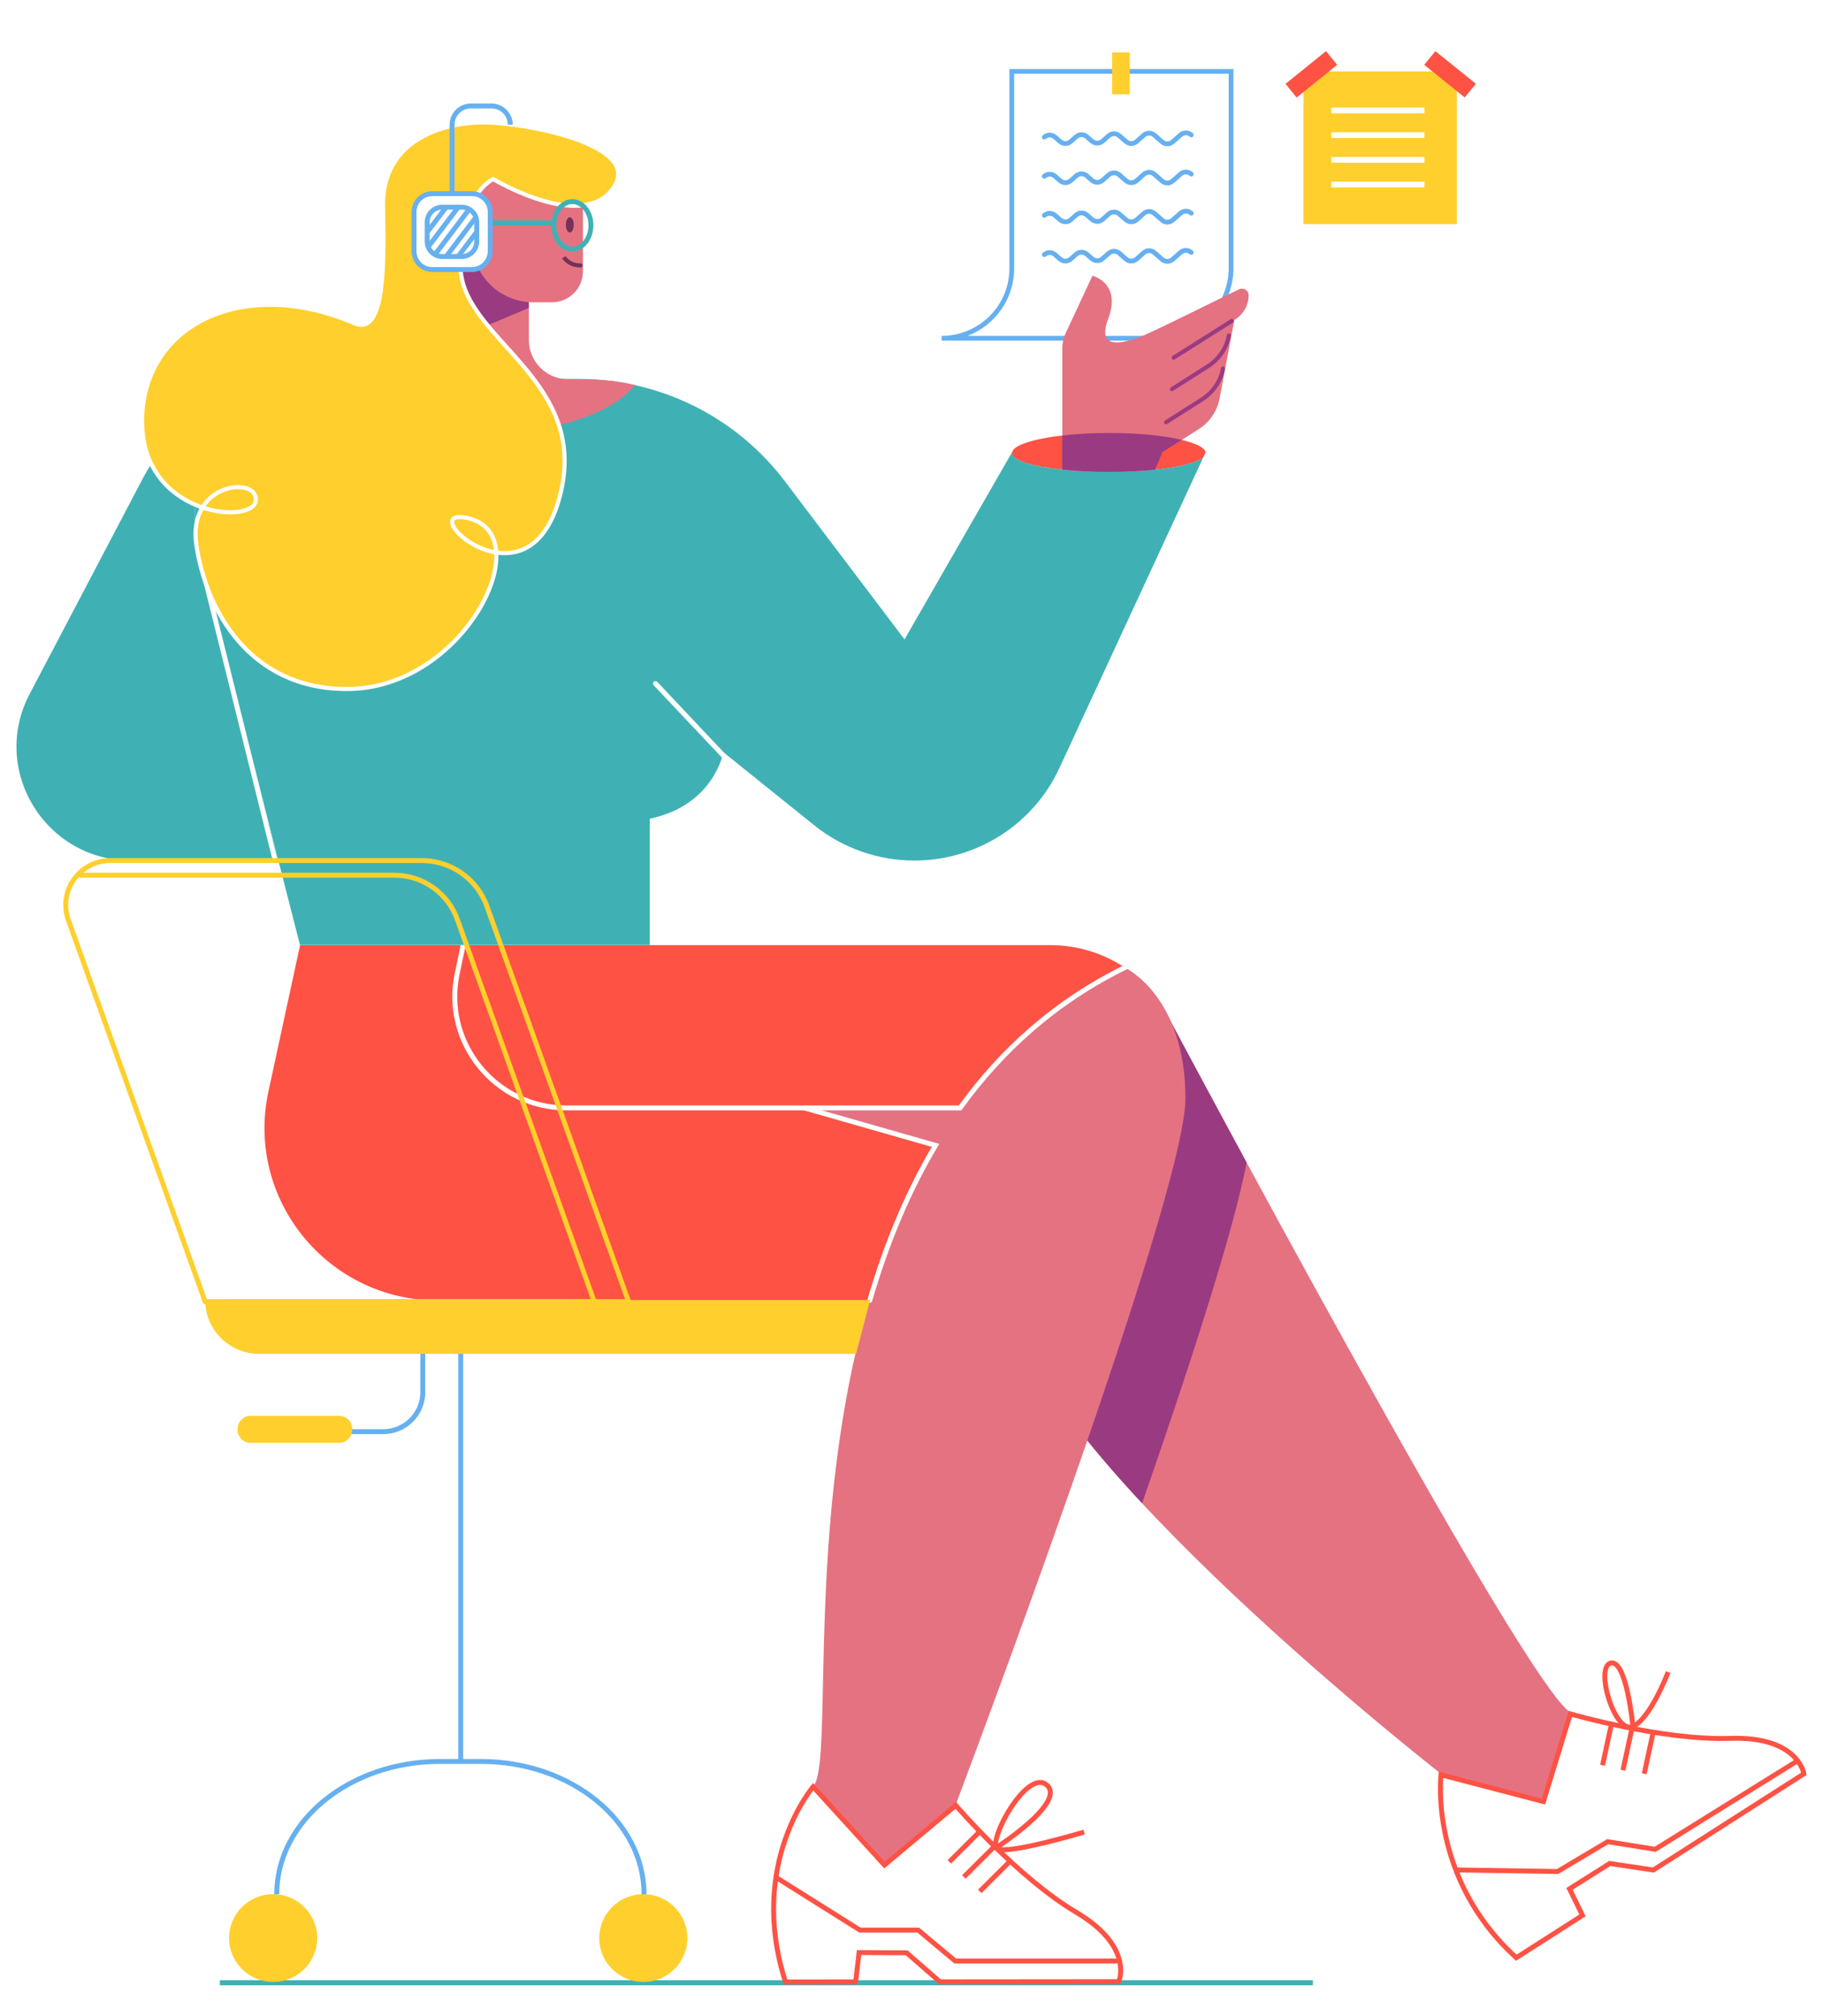 <svg width="435" height="481" viewBox="0 0 443 489" fill="none" xmlns="http://www.w3.org/2000/svg">
<g filter="url(#filter0_ddd_2435_8152)">
<path fill-rule="evenodd" clip-rule="evenodd" d="M53.434 468.667H319.042V469.9H53.434V468.667Z" fill="#3FB1B5"/>
<path fill-rule="evenodd" clip-rule="evenodd" d="M300.443 481H8.083V480.046H300.443V481Z" fill="#66B0F0"/>
<path d="M299.153 4.921V52.77C299.153 62.141 291.508 69.754 282.097 69.754H228.816C238.227 69.754 245.872 62.164 245.872 52.77V4.921H299.153Z" fill="white"/>
<path fill-rule="evenodd" clip-rule="evenodd" d="M245.291 4.343H299.733V52.771C299.733 62.461 291.829 70.332 282.097 70.332H228.816V69.175C237.907 69.175 245.291 61.845 245.291 52.771V4.343ZM235.126 69.175H282.097C291.187 69.175 298.572 61.822 298.572 52.771V5.5H246.453V52.771C246.453 60.266 241.746 66.65 235.126 69.175Z" fill="#66B0F0"/>
<path d="M274.545 0.294H270.246V10.498H274.545V0.294Z" fill="#FFCF2D"/>
<path d="M283.654 23.109C283.05 23.109 282.446 22.877 281.958 22.438L280.169 20.864C279.611 20.378 278.867 20.378 278.31 20.864L276.614 22.368C275.614 23.247 274.22 23.247 273.198 22.368L271.641 21.003C271.083 20.517 270.34 20.517 269.782 21.003L268.341 22.276C267.342 23.155 265.948 23.155 264.926 22.276L263.741 21.235C263.183 20.749 262.439 20.749 261.882 21.235L260.604 22.368C259.605 23.247 258.21 23.247 257.188 22.368L256.003 21.327C255.445 20.841 254.702 20.841 254.144 21.327C253.912 21.535 253.54 21.512 253.331 21.281C253.122 21.049 253.145 20.679 253.377 20.471C254.376 19.592 255.771 19.592 256.793 20.471L257.978 21.512C258.536 21.998 259.279 21.998 259.837 21.512L261.115 20.378C262.114 19.499 263.508 19.499 264.531 20.378L265.716 21.42C266.273 21.905 267.017 21.905 267.575 21.42L269.015 20.147C270.014 19.268 271.409 19.268 272.431 20.147L273.988 21.512C274.546 21.998 275.289 21.998 275.847 21.512L277.543 20.008C278.542 19.129 279.936 19.129 280.959 20.008L282.748 21.581C283.306 22.067 284.049 22.067 284.607 21.581L286.466 19.939C287.465 19.059 288.859 19.059 289.881 19.939C290.114 20.147 290.137 20.517 289.928 20.749C289.719 20.98 289.347 21.003 289.115 20.795C288.557 20.309 287.813 20.309 287.256 20.795L285.397 22.438C284.839 22.877 284.258 23.109 283.654 23.109Z" fill="#66B0F0"/>
<path d="M283.654 32.617C283.05 32.617 282.446 32.386 281.958 31.946L280.169 30.373C279.611 29.887 278.867 29.887 278.31 30.373L276.614 31.877C275.614 32.756 274.22 32.756 273.198 31.877L271.641 30.512C271.083 30.026 270.34 30.026 269.782 30.512L268.341 31.784C267.342 32.664 265.948 32.664 264.926 31.784L263.741 30.743C263.183 30.257 262.439 30.257 261.882 30.743L260.604 31.877C259.605 32.756 258.21 32.756 257.188 31.877L256.003 30.836C255.445 30.35 254.702 30.35 254.144 30.836C253.912 31.044 253.54 31.021 253.331 30.79C253.122 30.558 253.145 30.188 253.377 29.98C254.376 29.1 255.771 29.1 256.793 29.98L257.978 31.021C258.536 31.507 259.279 31.507 259.837 31.021L261.115 29.887C262.114 29.008 263.508 29.008 264.531 29.887L265.716 30.928C266.273 31.414 267.017 31.414 267.575 30.928L269.015 29.656C270.014 28.776 271.409 28.776 272.431 29.656L273.988 31.021C274.546 31.507 275.289 31.507 275.847 31.021L277.543 29.517C278.542 28.638 279.936 28.638 280.959 29.517L282.748 31.09C283.306 31.576 284.049 31.576 284.607 31.09L286.466 29.448C287.465 28.568 288.859 28.568 289.881 29.448C290.114 29.656 290.137 30.026 289.928 30.257C289.719 30.489 289.347 30.512 289.115 30.304C288.557 29.818 287.813 29.818 287.256 30.304L285.397 31.946C284.839 32.409 284.258 32.617 283.654 32.617Z" fill="#66B0F0"/>
<path d="M283.654 42.127C283.05 42.127 282.446 41.896 281.958 41.456L280.169 39.883C279.611 39.397 278.867 39.397 278.31 39.883L276.614 41.387C275.614 42.266 274.22 42.266 273.198 41.387L271.641 40.022C271.083 39.536 270.34 39.536 269.782 40.022L268.341 41.294C267.342 42.173 265.948 42.173 264.926 41.294L263.741 40.253C263.183 39.767 262.439 39.767 261.882 40.253L260.604 41.387C259.605 42.266 258.21 42.266 257.188 41.387L256.003 40.346C255.445 39.86 254.702 39.86 254.144 40.346C253.912 40.554 253.54 40.531 253.331 40.299C253.122 40.068 253.145 39.698 253.377 39.489C254.376 38.61 255.771 38.61 256.793 39.489L257.978 40.531C258.536 41.017 259.279 41.017 259.837 40.531L261.115 39.397C262.114 38.518 263.508 38.518 264.531 39.397L265.716 40.438C266.273 40.924 267.017 40.924 267.575 40.438L269.015 39.166C270.014 38.286 271.409 38.286 272.431 39.166L273.988 40.531C274.546 41.017 275.289 41.017 275.847 40.531L277.543 39.027C278.542 38.148 279.936 38.148 280.959 39.027L282.748 40.6C283.306 41.086 284.049 41.086 284.607 40.6L286.466 38.957C287.465 38.078 288.859 38.078 289.881 38.957C290.114 39.166 290.137 39.536 289.928 39.767C289.719 39.998 289.347 40.022 289.115 39.813C288.557 39.328 287.813 39.328 287.256 39.813L285.397 41.456C284.839 41.919 284.258 42.127 283.654 42.127Z" fill="#66B0F0"/>
<path d="M283.654 51.659C283.05 51.659 282.446 51.428 281.958 50.988L280.169 49.415C279.611 48.929 278.867 48.929 278.31 49.415L276.614 50.919C275.614 51.798 274.22 51.798 273.198 50.919L271.641 49.554C271.083 49.068 270.34 49.068 269.782 49.554L268.341 50.826C267.342 51.706 265.948 51.706 264.926 50.826L263.741 49.785C263.183 49.299 262.439 49.299 261.882 49.785L260.604 50.919C259.605 51.798 258.21 51.798 257.188 50.919L256.003 49.878C255.445 49.392 254.702 49.392 254.144 49.878C253.912 50.086 253.54 50.063 253.331 49.831C253.122 49.6 253.145 49.23 253.377 49.022C254.376 48.142 255.771 48.142 256.793 49.022L257.978 50.063C258.536 50.549 259.279 50.549 259.837 50.063L261.115 48.929C262.114 48.05 263.508 48.05 264.531 48.929L265.716 49.97C266.273 50.456 267.017 50.456 267.575 49.97L269.015 48.698C270.014 47.819 271.409 47.819 272.431 48.698L273.988 50.063C274.546 50.549 275.289 50.549 275.847 50.063L277.543 48.559C278.542 47.68 279.936 47.68 280.959 48.559L282.748 50.132C283.306 50.618 284.049 50.618 284.607 50.132L286.466 48.489C287.465 47.61 288.859 47.61 289.881 48.489C290.114 48.698 290.137 49.068 289.928 49.299C289.719 49.531 289.347 49.554 289.115 49.346C288.557 48.86 287.813 48.86 287.256 49.346L285.397 50.988C284.839 51.428 284.258 51.659 283.654 51.659Z" fill="#66B0F0"/>
<path d="M354.011 4.92H316.74V42.033H354.011V4.92Z" fill="#FFCF2D"/>
<path d="M324.931 3.337L322.232 0.005L312.391 7.943L315.09 11.275L324.931 3.337Z" fill="#FE5244"/>
<path d="M355.945 11.256L358.647 7.927L348.798 -2.5395e-05L346.095 3.329L355.945 11.256Z" fill="#FE5244"/>
<path d="M346.135 13.714H323.526V15.102H346.135V13.714Z" fill="white"/>
<path d="M346.135 19.706H323.526V21.094H346.135V19.706Z" fill="white"/>
<path d="M346.135 25.722H323.526V27.11H346.135V25.722Z" fill="white"/>
<path d="M346.135 31.715H323.526V33.103H346.135V31.715Z" fill="white"/>
<path d="M382.457 404.178C381.917 404.019 381.618 403.939 381.618 403.939L375.085 425.243L350.494 418.818C350.295 418.639 350.195 418.54 350.195 418.54C350.195 418.54 250.612 340.822 245.378 303.524C240.164 266.227 281.875 230.839 281.875 230.839C281.875 230.839 370.83 398.27 381.837 403.74C382.057 403.86 382.277 403.999 382.457 404.178Z" fill="#E57281"/>
<path d="M302.931 270.006C299.814 286.616 288.867 320.253 277.541 352.797C260.76 334.794 247.216 316.633 245.378 303.504C242.062 279.872 257.624 256.977 269.45 243.41C273.785 239.949 278.459 236.766 283.513 233.922C286.61 239.71 293.781 253.118 302.931 270.006Z" fill="#9A3B82"/>
<path d="M438.352 418.52L401.775 441.893L391.167 440.302L381.399 446.468L384.555 452.913L368.474 463.197C347.159 443.882 350.175 418.759 350.175 418.759L375.066 425.263L381.598 403.959C381.598 403.959 403.952 410.464 420.453 409.907C436.993 409.35 438.352 418.52 438.352 418.52Z" fill="white"/>
<path fill-rule="evenodd" clip-rule="evenodd" d="M381.198 403.222L381.766 403.387L381.598 403.96C381.766 403.387 381.766 403.387 381.766 403.387L381.781 403.391L381.829 403.405C381.871 403.417 381.934 403.435 382.017 403.459C382.183 403.506 382.43 403.575 382.75 403.663C383.39 403.839 384.324 404.09 385.497 404.389C387.843 404.989 391.143 405.782 394.957 406.558C402.595 408.112 412.253 409.587 420.432 409.311C428.817 409.029 433.46 411.212 436.012 413.568C437.282 414.741 438.013 415.938 438.427 416.851C438.633 417.307 438.761 417.693 438.838 417.969C438.876 418.107 438.902 418.217 438.919 418.297C438.927 418.336 438.933 418.368 438.937 418.391C438.939 418.402 438.941 418.412 438.942 418.419L438.943 418.428L438.944 418.431L438.944 418.433C438.944 418.433 438.944 418.434 438.351 418.521L438.944 418.434L439 418.815L401.908 442.517L391.299 440.926L382.172 446.687L385.327 453.129L368.41 463.948L368.07 463.64C357.3 453.881 352.676 442.65 350.745 433.863C349.781 429.471 349.488 425.687 349.437 422.998C349.412 421.653 349.447 420.582 349.488 419.843C349.509 419.474 349.532 419.188 349.549 418.993C349.558 418.896 349.565 418.821 349.571 418.77C349.573 418.744 349.576 418.725 349.577 418.711L349.579 418.695L349.579 418.691L349.58 418.689C349.58 418.689 349.58 418.689 350.175 418.759L349.58 418.689L349.661 418.008L374.661 424.541L381.198 403.222ZM350.71 419.516C350.702 419.633 350.693 419.765 350.685 419.91C350.645 420.621 350.611 421.663 350.636 422.976C350.685 425.601 350.971 429.305 351.916 433.608C353.786 442.119 358.234 452.964 368.538 462.448L383.782 452.699L380.624 446.251L391.035 439.679L401.64 441.27L437.671 418.246C437.608 418.025 437.503 417.713 437.334 417.342C436.977 416.553 436.334 415.493 435.197 414.443C432.934 412.353 428.628 410.229 420.472 410.504C412.15 410.785 402.381 409.286 394.717 407.727C390.88 406.947 387.56 406.149 385.2 405.546C384.019 405.244 383.078 404.991 382.431 404.814C382.268 404.769 382.124 404.729 381.999 404.694L375.471 425.987L350.71 419.516Z" fill="#FE5244"/>
<path fill-rule="evenodd" clip-rule="evenodd" d="M397.3 406.022C397.25 405.579 397.175 404.954 397.074 404.21C396.868 402.699 396.553 400.689 396.115 398.706C395.679 396.735 395.113 394.747 394.393 393.304C394.034 392.586 393.614 391.953 393.112 391.531C392.591 391.093 391.949 390.861 391.234 391.049L391.232 391.05L391.231 391.05C390.516 391.242 390.053 391.779 389.779 392.426C389.508 393.063 389.393 393.858 389.382 394.713C389.359 396.429 389.755 398.556 390.402 400.568C391.048 402.579 391.965 404.536 393.027 405.893C393.556 406.57 394.15 407.133 394.797 407.462C395.462 407.801 396.196 407.894 396.928 407.595C398.165 407.09 399.329 405.933 400.36 404.588C401.405 403.225 402.371 401.592 403.192 400.032C404.014 398.468 404.698 396.963 405.176 395.85C405.416 395.293 405.604 394.833 405.732 394.512C405.797 394.351 405.846 394.225 405.88 394.139C405.896 394.096 405.909 394.063 405.918 394.04L405.928 394.014L405.931 394.005L405.931 394.005C405.931 394.005 405.931 394.005 405.37 393.795C404.809 393.584 404.809 393.584 404.809 393.584L404.809 393.585L404.809 393.586L404.807 393.592L404.798 393.615C404.79 393.636 404.778 393.667 404.762 393.709C404.73 393.791 404.682 393.914 404.619 394.07C404.494 394.384 404.309 394.834 404.074 395.381C403.604 396.475 402.934 397.95 402.13 399.478C401.325 401.008 400.395 402.576 399.408 403.864C398.698 404.79 397.986 405.533 397.3 406.022ZM396.155 406.574C395.9 406.603 395.633 406.547 395.342 406.399C394.91 406.18 394.445 405.764 393.972 405.159C393.029 403.953 392.165 402.14 391.543 400.204C390.922 398.271 390.56 396.276 390.58 394.728C390.59 393.951 390.696 393.328 390.882 392.891C391.064 392.463 391.293 392.27 391.541 392.203C391.789 392.138 392.038 392.19 392.339 392.443C392.659 392.712 392.991 393.178 393.319 393.835C393.972 395.143 394.513 397.014 394.944 398.963C395.373 400.902 395.683 402.877 395.886 404.37C395.988 405.116 396.062 405.74 396.111 406.177C396.129 406.334 396.143 406.468 396.155 406.574Z" fill="#FE5244"/>
<path fill-rule="evenodd" clip-rule="evenodd" d="M437.15 415.843L402.34 437.485L390.787 435.634L378.662 442.85L353.98 442.47L353.999 441.276L378.34 441.652L390.547 434.387L402.086 436.236L436.515 414.831L437.15 415.843Z" fill="#FE5244"/>
<path fill-rule="evenodd" clip-rule="evenodd" d="M388.843 416.327L391.12 405.765L392.292 406.015L390.015 416.578L388.843 416.327Z" fill="#FE5244"/>
<path fill-rule="evenodd" clip-rule="evenodd" d="M393.797 417.521L396.074 406.958L397.246 407.209L394.969 417.771L393.797 417.521Z" fill="#FE5244"/>
<path fill-rule="evenodd" clip-rule="evenodd" d="M398.972 418.376L401.249 407.813L402.421 408.064L400.144 418.627L398.972 418.376Z" fill="#FE5244"/>
<path d="M273.426 222.704C273.426 222.704 288.069 229.507 288.069 254.452C288.069 278.561 232.175 426.199 232.175 426.199L214.975 440.721L197.516 421.684C206.046 413.608 181.554 267.6 273.426 222.704Z" fill="#E57281"/>
<path d="M271.868 469.007L228.4 469.047L220.329 462.005L208.763 461.945L207.924 469.067L190.884 469.087C181.614 440.363 197.596 421.664 197.596 421.664L214.935 440.681L232.255 426.18C232.255 426.18 247.277 443.724 261.461 452.119C275.684 460.533 271.868 469.007 271.868 469.007Z" fill="white"/>
<path fill-rule="evenodd" clip-rule="evenodd" d="M197.581 420.761L214.991 439.855L232.325 425.342L232.711 425.793L232.255 426.18C232.711 425.793 232.711 425.793 232.711 425.793L232.721 425.805L232.753 425.842C232.781 425.875 232.824 425.924 232.88 425.988C232.992 426.118 233.16 426.309 233.378 426.556C233.814 427.05 234.454 427.765 235.266 428.65C236.891 430.42 239.204 432.868 241.96 435.577C247.478 441.003 254.738 447.447 261.767 451.606C268.977 455.872 271.705 460.209 272.578 463.569C273.013 465.241 272.98 466.645 272.835 467.638C272.762 468.134 272.662 468.528 272.577 468.802C272.535 468.939 272.496 469.047 272.468 469.122C272.46 469.142 272.453 469.159 272.447 469.174C272.442 469.189 272.436 469.201 272.432 469.211C272.428 469.222 272.424 469.231 272.421 469.238L272.417 469.246L272.415 469.25C272.415 469.251 272.415 469.252 271.868 469.007L272.415 469.252L272.256 469.604L228.174 469.644L220.102 462.601L209.295 462.545L208.456 469.663L190.447 469.684L190.313 469.269C185.633 454.767 187.325 442.778 190.196 434.411C191.631 430.231 193.36 426.956 194.732 424.723C195.418 423.607 196.016 422.75 196.444 422.171C196.658 421.881 196.83 421.66 196.949 421.51C197.008 421.436 197.055 421.379 197.087 421.34C197.103 421.32 197.116 421.305 197.124 421.295L197.135 421.283L197.137 421.279L197.138 421.278C197.139 421.278 197.139 421.278 197.595 421.664L197.139 421.278L197.581 420.761ZM197.627 422.587C197.561 422.674 197.489 422.77 197.41 422.877C197 423.433 196.421 424.261 195.754 425.346C194.42 427.517 192.732 430.713 191.331 434.797C188.556 442.881 186.897 454.455 191.322 468.49L207.39 468.471L208.229 461.346L220.555 461.41L228.624 468.45L271.444 468.411C271.51 468.19 271.59 467.87 271.649 467.466C271.775 466.607 271.807 465.366 271.418 463.868C270.643 460.887 268.167 456.781 261.154 452.632C253.999 448.397 246.656 441.871 241.118 436.426C238.345 433.7 236.016 431.237 234.381 429.455C233.563 428.564 232.919 427.843 232.478 427.344C232.369 427.221 232.272 427.111 232.188 427.015L214.879 441.508L197.627 422.587Z" fill="#FE5244"/>
<path fill-rule="evenodd" clip-rule="evenodd" d="M252.27 420.056C253.16 419.934 254.018 420.153 254.762 420.796C255.5 421.434 255.84 422.23 255.837 423.104C255.835 423.949 255.515 424.825 255.031 425.679C254.065 427.385 252.326 429.202 250.486 430.844C248.635 432.495 246.636 434.01 245.103 435.11C244.395 435.618 243.785 436.039 243.332 436.345C243.531 436.364 243.773 436.373 244.061 436.368C244.781 436.357 245.688 436.265 246.725 436.111C248.797 435.802 251.325 435.255 253.785 434.658C256.242 434.062 258.617 433.421 260.38 432.928C261.261 432.682 261.988 432.473 262.494 432.326C262.747 432.252 262.946 432.194 263.08 432.154C263.147 432.134 263.199 432.119 263.233 432.108L263.285 432.093C263.285 432.093 263.285 432.093 263.458 432.664C263.63 433.236 263.63 433.236 263.63 433.236L263.577 433.252C263.557 433.258 263.532 433.265 263.502 433.274C263.478 433.281 263.451 433.289 263.421 433.298C263.285 433.338 263.085 433.397 262.83 433.471C262.32 433.62 261.589 433.83 260.704 434.077C258.933 434.572 256.543 435.218 254.068 435.818C251.596 436.417 249.027 436.975 246.902 437.291C245.841 437.449 244.875 437.549 244.08 437.562C243.32 437.573 242.598 437.51 242.114 437.246C241.455 436.885 241.333 436.103 241.356 435.447C241.381 434.736 241.584 433.859 241.9 432.913C242.537 431.01 243.685 428.683 245.065 426.543C246.44 424.411 248.08 422.412 249.722 421.209C250.544 420.607 251.407 420.174 252.27 420.056ZM242.557 435.427C243.009 435.122 243.65 434.682 244.402 434.142C245.917 433.055 247.879 431.568 249.686 429.955C251.504 428.332 253.121 426.622 253.987 425.092C254.421 424.328 254.637 423.659 254.639 423.101C254.64 422.573 254.451 422.108 253.976 421.697C253.505 421.29 252.997 421.161 252.433 421.238C251.844 421.319 251.168 421.631 250.433 422.17C248.961 423.248 247.415 425.108 246.073 427.188C244.736 429.261 243.637 431.499 243.038 433.29C242.748 434.156 242.586 434.886 242.557 435.427Z" fill="#FE5244"/>
<path fill-rule="evenodd" clip-rule="evenodd" d="M188.266 444.189L188.905 443.18L209.155 455.898H223.363L232.332 463.397H272.207V464.591H231.896L222.926 457.092H208.808L188.266 444.189Z" fill="#FE5244"/>
<path fill-rule="evenodd" clip-rule="evenodd" d="M230.273 439.483L237.944 431.845L238.792 432.689L231.121 440.327L230.273 439.483Z" fill="#FE5244"/>
<path fill-rule="evenodd" clip-rule="evenodd" d="M233.788 443.163L241.459 435.524L242.307 436.368L234.636 444.007L233.788 443.163Z" fill="#FE5244"/>
<path fill-rule="evenodd" clip-rule="evenodd" d="M237.665 446.664L245.336 439.025L246.184 439.869L238.513 447.508L237.665 446.664Z" fill="#FE5244"/>
<path d="M273.425 222.703C238.886 239.572 220.787 270.762 211.218 303.524H106.402C79.573 303.524 59.577 278.878 65.23 252.76L72.921 217.193H255.167C261.919 217.193 268.191 219.222 273.425 222.703Z" fill="#FE5244"/>
<path d="M195.596 256.798L233.331 256.719L227.738 265.849L195.596 256.798Z" fill="#E57281"/>
<path fill-rule="evenodd" clip-rule="evenodd" d="M112.676 216.609C113 216.677 113.208 216.993 113.14 217.315L111.682 224.277C111.682 224.277 111.682 224.277 111.682 224.277C108.244 240.716 120.825 256.142 137.684 256.142H233.005C243.061 242.273 256.185 230.361 273.36 221.969C273.657 221.824 274.016 221.946 274.162 222.242C274.308 222.538 274.185 222.895 273.888 223.04C256.806 231.387 243.775 243.254 233.798 257.087L233.619 257.336H137.684C120.064 257.336 106.915 241.213 110.509 224.034L111.967 217.072C112.035 216.749 112.352 216.542 112.676 216.609Z" fill="white"/>
<path fill-rule="evenodd" clip-rule="evenodd" d="M195.021 256.614C195.113 256.297 195.445 256.114 195.763 256.205L228.252 265.489L227.856 266.154C220.875 277.857 215.739 290.639 211.934 303.671C211.842 303.988 211.51 304.17 211.192 304.078C210.874 303.986 210.691 303.655 210.784 303.338C214.538 290.478 219.588 277.837 226.431 266.21L195.432 257.352C195.114 257.261 194.93 256.931 195.021 256.614Z" fill="white"/>
<path d="M48.429 121.653L67.627 196.646H31.809C10.953 196.646 -2.471 174.586 7.198 156.186L34.705 103.81C42.496 88.991 57.898 79.701 74.698 79.701H81.191C59.137 79.681 42.976 100.369 48.429 121.653Z" fill="#3FB1B5"/>
<path d="M269.489 102.198C280.776 102.198 290.165 100.706 292.442 98.618L257.424 174.207C251.091 187.893 237.327 196.645 222.205 196.645C217.77 196.645 213.415 195.89 209.3 194.437C205.185 192.985 201.31 190.857 197.854 188.072L175.78 170.328C175.78 170.328 173.582 183.198 157.901 186.481V217.154H72.9L48.429 121.633C42.976 100.348 59.137 79.641 81.191 79.641H140.701C145.955 79.641 151.129 80.297 156.123 81.57C169.787 85.031 182.052 93.028 190.722 104.486L219.808 142.917L245.937 97.444C245.937 97.484 245.917 97.543 245.917 97.583C245.937 100.229 256.505 102.198 269.489 102.198Z" fill="#3FB1B5"/>
<path fill-rule="evenodd" clip-rule="evenodd" d="M48.085 121.073C48.407 120.994 48.731 121.189 48.811 121.509L67.609 197.099C67.689 197.419 67.493 197.742 67.171 197.821C66.85 197.901 66.525 197.706 66.445 197.386L47.648 121.796C47.568 121.476 47.764 121.153 48.085 121.073Z" fill="white"/>
<path fill-rule="evenodd" clip-rule="evenodd" d="M158.869 153.204C159.11 152.978 159.489 152.99 159.716 153.23L176.416 170.934C176.643 171.174 176.631 171.552 176.39 171.778C176.148 172.003 175.769 171.991 175.543 171.751L158.842 154.047C158.616 153.807 158.627 153.429 158.869 153.204Z" fill="white"/>
<path d="M292.963 97.503L292.444 98.617C290.166 100.726 280.777 102.198 269.491 102.198C256.506 102.198 245.938 100.228 245.938 97.623C245.938 97.583 245.938 97.523 245.958 97.483C246.318 94.937 256.746 92.749 269.511 92.749C282.256 92.749 292.604 94.937 292.963 97.503C292.963 97.483 292.963 97.483 292.963 97.503Z" fill="#FE5244"/>
<path d="M303.429 59.311C303.429 60.445 303.15 61.559 302.63 62.533C302.111 63.508 301.352 64.363 300.413 65.02L299.953 65.338L296.378 84.335C295.798 87.418 293.96 90.143 291.304 91.834L286.409 94.937L282.534 97.404L280.736 101.681C277.4 102.019 273.584 102.218 269.509 102.218C265.394 102.218 261.519 102.019 258.143 101.661V72.201C258.143 70.928 258.422 69.675 258.962 68.521L265.474 54.557C265.474 54.557 272.586 56.307 269.309 65C266.333 72.897 273.125 70.868 276.94 69.456C280.356 68.183 295.279 60.624 301.112 57.859C302.191 57.342 303.429 58.137 303.429 59.311Z" fill="#E57281"/>
<path fill-rule="evenodd" clip-rule="evenodd" d="M297.289 76.626C297.56 76.676 297.738 76.936 297.688 77.206C297.083 80.425 295.164 83.249 292.392 85.013L283.622 90.583C283.389 90.731 283.08 90.663 282.932 90.431C282.784 90.2 282.852 89.892 283.084 89.745L291.854 84.175C294.395 82.558 296.152 79.971 296.706 77.023C296.757 76.753 297.017 76.575 297.289 76.626Z" fill="#9A3B82"/>
<path fill-rule="evenodd" clip-rule="evenodd" d="M298.727 68.569C298.998 68.62 299.177 68.879 299.126 69.149C298.521 72.368 296.603 75.192 293.83 76.956L285.06 82.526C284.827 82.674 284.519 82.606 284.37 82.374C284.222 82.143 284.29 81.835 284.523 81.688L293.292 76.118C293.292 76.118 293.292 76.118 293.292 76.118C293.292 76.118 293.292 76.118 293.292 76.118C295.833 74.501 297.59 71.914 298.144 68.966C298.195 68.697 298.456 68.519 298.727 68.569Z" fill="#9A3B82"/>
<path fill-rule="evenodd" clip-rule="evenodd" d="M299.735 65.29C299.882 65.522 299.813 65.83 299.581 65.977L285.477 74.888C285.244 75.036 284.936 74.967 284.788 74.735C284.64 74.503 284.709 74.196 284.942 74.049L299.045 65.137C299.278 64.99 299.587 65.059 299.735 65.29Z" fill="#9A3B82"/>
<path d="M287.169 94.44L286.39 94.937L282.514 97.404L280.716 101.681C277.38 102.019 273.565 102.218 269.49 102.218C265.374 102.218 261.499 102.019 258.123 101.661V93.386C261.499 92.988 265.374 92.769 269.49 92.769C276.541 92.749 282.854 93.406 287.169 94.44Z" fill="#9A3B82"/>
<path d="M154.266 81.113C151.37 84.992 140.583 94.123 104.265 94.123C57.54 94.123 87.445 79.721 87.445 79.721L107.262 46.76L128.517 59.749V70.192C128.517 75.464 132.812 79.721 138.085 79.721H139.464C144.418 79.701 149.532 79.92 154.266 81.113Z" fill="#E57281"/>
<path d="M128.498 59.729V62.394L87.426 79.7L107.243 46.739L128.498 59.729Z" fill="#9A3B82"/>
<path d="M129.613 61.021H134.128C138.283 61.021 141.659 57.659 141.659 53.522V28.477H114.711V46.181C114.711 54.377 121.383 61.021 129.613 61.021Z" fill="#E57281"/>
<path fill-rule="evenodd" clip-rule="evenodd" d="M137.456 49.83L137.456 49.83L137.456 49.829L137.455 49.828C137.455 49.828 137.455 49.828 137.455 49.828C137.455 49.828 137.455 49.828 137.455 49.828M137.455 49.828C137.455 49.828 137.455 49.829 137.456 49.829C137.456 49.83 137.458 49.833 137.461 49.838C137.467 49.847 137.477 49.863 137.492 49.885C137.522 49.928 137.57 49.994 137.637 50.075C137.771 50.237 137.979 50.458 138.27 50.68C138.846 51.12 139.756 51.572 141.08 51.572C141.356 51.572 141.579 51.795 141.579 52.069C141.579 52.344 141.356 52.566 141.08 52.566C139.507 52.566 138.389 52.024 137.662 51.469C137.301 51.194 137.039 50.917 136.865 50.706C136.778 50.601 136.713 50.511 136.668 50.446C136.645 50.413 136.628 50.387 136.615 50.367C136.609 50.357 136.604 50.349 136.6 50.343L136.596 50.335L136.594 50.332L136.593 50.331L136.593 50.33C136.593 50.33 136.592 50.33 137.025 50.08" fill="#73325A"/>
<path d="M138.462 44.053C138.991 44.053 139.421 43.225 139.421 42.203C139.421 41.182 138.991 40.353 138.462 40.353C137.932 40.353 137.503 41.182 137.503 42.203C137.503 43.225 137.932 44.053 138.462 44.053Z" fill="#73325A"/>
<path d="M119.846 31.084C119.846 31.084 142.08 44.451 149.312 32.815C155.664 22.61 127.517 17.358 117.689 17.319C107.001 17.279 92.838 21.993 93.078 37.648C93.278 50.538 93.817 69.396 86.146 66.114C58.858 54.457 34.606 66.631 34.526 89.825C34.447 113.019 61.475 115.187 62.154 109.2C62.853 103.232 45.374 104.605 47.731 120.101C50.068 135.597 60.496 154.971 84.308 154.971C113.074 154.991 131.393 117.276 113.594 113.437C99.95 110.493 127.497 136.71 135.668 109.458C144.457 80.118 112.695 70.51 111.916 52.786C111.136 35.062 119.846 31.084 119.846 31.084Z" fill="#FFCF2D"/>
<path fill-rule="evenodd" clip-rule="evenodd" d="M101.014 21.181C105.968 17.981 112.287 16.801 117.691 16.822C122.659 16.842 132.208 18.173 139.733 20.785C143.486 22.088 146.807 23.733 148.79 25.746C149.787 26.759 150.471 27.89 150.673 29.142C150.877 30.401 150.582 31.719 149.737 33.076C147.832 36.141 144.935 37.55 141.719 37.947C138.521 38.342 134.988 37.743 131.727 36.79C128.459 35.836 125.427 34.516 123.214 33.438C122.107 32.898 121.203 32.417 120.574 32.071C120.26 31.898 120.015 31.758 119.848 31.662C119.843 31.659 119.839 31.657 119.835 31.654C119.804 31.672 119.77 31.692 119.734 31.715C119.515 31.847 119.196 32.059 118.813 32.369C118.046 32.988 117.018 34.001 116.009 35.558C113.993 38.669 112.029 43.989 112.415 52.765C112.603 57.045 114.662 60.87 117.589 64.691C119.051 66.6 120.719 68.495 122.464 70.439C122.761 70.77 123.06 71.102 123.36 71.436C124.822 73.06 126.319 74.723 127.764 76.448C131.249 80.608 134.466 85.171 136.249 90.562C138.036 95.966 138.372 102.172 136.147 109.601C134.076 116.507 130.743 120.129 127.041 121.624C125.085 122.414 123.059 122.595 121.115 122.379C121.198 126.426 119.644 131.242 116.842 135.907C110.829 145.917 98.915 155.479 84.308 155.469C72.248 155.469 63.553 150.555 57.589 143.672C51.637 136.803 48.416 127.991 47.237 120.175C46.665 116.412 47.23 113.421 48.452 111.138C48.259 111.068 48.065 110.994 47.872 110.918C40.886 108.164 33.987 101.662 34.028 89.823C34.068 78.032 40.264 69.018 49.919 64.451C59.559 59.892 72.596 59.785 86.343 65.657L86.343 65.657C87.223 66.033 87.927 66.07 88.504 65.888C89.085 65.705 89.609 65.277 90.08 64.585C91.036 63.179 91.671 60.827 92.069 57.88C92.814 52.359 92.697 45.05 92.597 38.823C92.591 38.43 92.585 38.04 92.579 37.656C92.456 29.648 96.032 24.399 101.014 21.181ZM49.41 111.465C48.252 113.549 47.668 116.362 48.225 120.026L48.225 120.027C49.384 127.707 52.546 136.33 58.345 143.022C64.132 149.701 72.557 154.474 84.308 154.474H84.309C98.468 154.484 110.097 145.198 115.985 135.396C118.771 130.757 120.237 126.058 120.111 122.232C118.751 121.984 117.445 121.554 116.246 121.017C114.653 120.303 113.234 119.394 112.107 118.451C110.987 117.514 110.127 116.519 109.689 115.624C109.47 115.176 109.338 114.716 109.366 114.28C109.395 113.822 109.602 113.417 110 113.134C110.377 112.866 110.885 112.736 111.482 112.71C112.085 112.684 112.822 112.762 113.7 112.951C116.02 113.452 117.786 114.514 119.013 116.01C120.21 117.471 120.867 119.312 121.058 121.371C122.915 121.601 124.833 121.442 126.666 120.702C130 119.356 133.175 116.036 135.189 109.316C137.359 102.075 137.021 96.078 135.3 90.873C133.575 85.658 130.451 81.209 126.997 77.085C125.564 75.374 124.081 73.727 122.62 72.104C122.318 71.769 122.018 71.435 121.719 71.102C119.974 69.157 118.283 67.237 116.795 65.294C113.822 61.412 111.618 57.389 111.417 52.808C111.024 43.86 113.025 38.329 115.169 35.019C116.24 33.367 117.341 32.277 118.183 31.596C118.604 31.256 118.96 31.019 119.214 30.865C119.342 30.788 119.444 30.731 119.516 30.693C119.552 30.674 119.58 30.66 119.601 30.65C119.611 30.645 119.62 30.641 119.626 30.638L119.634 30.634L119.638 30.633C119.638 30.632 119.638 30.632 119.847 31.084L119.638 30.632L119.879 30.522L120.105 30.658L120.098 30.669C120.105 30.658 120.105 30.658 120.105 30.658L120.105 30.659L120.108 30.66L120.119 30.667C120.129 30.673 120.145 30.682 120.165 30.694C120.206 30.718 120.268 30.755 120.349 30.801C120.511 30.895 120.75 31.031 121.058 31.201C121.674 31.54 122.563 32.013 123.653 32.544C125.836 33.608 128.813 34.903 132.008 35.836C135.209 36.771 138.591 37.331 141.596 36.96C144.582 36.591 147.176 35.307 148.887 32.553L148.888 32.553C149.631 31.359 149.846 30.281 149.687 29.3C149.527 28.311 148.978 27.358 148.076 26.442C146.261 24.599 143.122 23.015 139.404 21.725C131.987 19.15 122.548 17.836 117.687 17.816M120.037 121.205C119.831 119.408 119.237 117.857 118.239 116.639C117.173 115.339 115.617 114.382 113.488 113.923C112.661 113.745 112.014 113.682 111.525 113.703C111.031 113.725 110.74 113.83 110.58 113.943C110.441 114.042 110.374 114.166 110.363 114.344C110.35 114.544 110.41 114.826 110.587 115.188C110.94 115.91 111.686 116.8 112.749 117.689C113.806 118.573 115.147 119.434 116.656 120.11C117.72 120.587 118.86 120.969 120.037 121.205ZM49.41 111.465C52.373 112.407 55.275 112.699 57.592 112.455C58.949 112.312 60.136 111.983 61.021 111.467C61.91 110.95 62.542 110.211 62.651 109.257C62.753 108.383 62.52 107.618 62.028 107.008C61.543 106.408 60.832 105.987 60.013 105.732C58.382 105.224 56.218 105.339 54.141 106.138C52.209 106.881 50.32 108.228 48.971 110.267C48.727 110.181 48.484 110.089 48.24 109.993C41.562 107.361 34.987 101.183 35.026 89.827C35.066 78.424 41.035 69.754 50.348 65.35C59.676 60.938 72.408 60.786 85.949 66.571C86.988 67.015 87.944 67.108 88.805 66.836C89.663 66.566 90.353 65.958 90.907 65.142C92.002 63.532 92.658 60.98 93.059 58.012C93.815 52.414 93.696 45.034 93.596 38.832C93.59 38.429 93.584 38.032 93.578 37.641C93.46 29.994 96.847 25.058 101.558 22.015C106.297 18.954 112.404 17.797 117.687 17.816M49.956 110.593C51.166 108.868 52.812 107.715 54.501 107.066C56.412 106.33 58.34 106.253 59.715 106.681C60.401 106.895 60.921 107.225 61.25 107.631C61.57 108.028 61.731 108.525 61.658 109.142L61.658 109.144C61.597 109.686 61.236 110.19 60.517 110.609C59.795 111.03 58.759 111.332 57.487 111.466C55.383 111.687 52.715 111.437 49.956 110.593Z" fill="white"/>
<path fill-rule="evenodd" clip-rule="evenodd" d="M134.19 42.323H118.289V41.13H134.19V42.323Z" fill="#3FB1B5"/>
<path fill-rule="evenodd" clip-rule="evenodd" d="M139.085 37.151C137.053 37.151 135.169 39.32 135.169 42.324C135.169 45.327 137.053 47.495 139.085 47.495C141.117 47.495 143 45.327 143 42.324C143 39.32 141.117 37.151 139.085 37.151ZM133.971 42.324C133.971 38.955 136.13 35.958 139.085 35.958C142.04 35.958 144.199 38.955 144.199 42.324C144.199 45.692 142.04 48.689 139.085 48.689C136.13 48.689 133.971 45.692 133.971 42.324Z" fill="#3FB1B5"/>
<path fill-rule="evenodd" clip-rule="evenodd" d="M114.433 13.917C112.228 13.917 110.457 15.697 110.457 17.876V34.625H109.259V17.876C109.259 15.041 111.563 12.724 114.433 12.724H119.427C122.273 12.724 124.601 15.018 124.601 17.876H123.402C123.402 15.681 121.615 13.917 119.427 13.917H114.433Z" fill="#66B0F0"/>
<path d="M114.673 53.065H105.064C102.607 53.065 100.609 51.076 100.609 48.629V39.061C100.609 36.614 102.607 34.625 105.064 34.625H114.673C117.13 34.625 119.128 36.614 119.128 39.061V48.629C119.108 51.076 117.13 53.065 114.673 53.065Z" fill="white"/>
<path fill-rule="evenodd" clip-rule="evenodd" d="M105.064 35.222C102.938 35.222 101.208 36.944 101.208 39.061V48.629C101.208 50.746 102.938 52.468 105.064 52.468H114.673C116.793 52.468 118.509 50.751 118.528 48.627V39.061C118.528 36.944 116.799 35.222 114.673 35.222H105.064ZM100.01 39.061C100.01 36.285 102.276 34.028 105.064 34.028H114.673C117.461 34.028 119.727 36.285 119.727 39.061V48.632L119.727 48.634C119.704 51.402 117.465 53.662 114.673 53.662H105.064C102.276 53.662 100.01 51.405 100.01 48.629V39.061Z" fill="#66B0F0"/>
<path d="M112.176 49.902H107.481C105.464 49.902 103.806 48.271 103.806 46.242V41.567C103.806 39.558 105.444 37.907 107.481 37.907H112.176C114.193 37.907 115.852 39.538 115.852 41.567V46.242C115.852 48.271 114.213 49.902 112.176 49.902Z" fill="white"/>
<path fill-rule="evenodd" clip-rule="evenodd" d="M107.482 38.504C105.778 38.504 104.406 39.886 104.406 41.567V46.242C104.406 47.939 105.793 49.305 107.482 49.305H112.177C113.883 49.305 115.253 47.941 115.253 46.242V41.567C115.253 39.87 113.865 38.504 112.177 38.504H107.482ZM103.207 41.567C103.207 39.231 105.111 37.31 107.482 37.31H112.177C114.523 37.31 116.452 39.207 116.452 41.567V46.242C116.452 48.601 114.545 50.499 112.177 50.499H107.482C105.136 50.499 103.207 48.603 103.207 46.242V41.567Z" fill="#66B0F0"/>
<path fill-rule="evenodd" clip-rule="evenodd" d="M105.204 49.086L113.554 38.026L114.512 38.744L106.162 49.803L105.204 49.086Z" fill="#66B0F0"/>
<path fill-rule="evenodd" clip-rule="evenodd" d="M103.567 47.195L110.799 37.647L111.756 38.365L104.524 47.913L103.567 47.195Z" fill="#66B0F0"/>
<path fill-rule="evenodd" clip-rule="evenodd" d="M107.94 49.542L115.172 39.994L116.129 40.713L108.897 50.261L107.94 49.542Z" fill="#66B0F0"/>
<path fill-rule="evenodd" clip-rule="evenodd" d="M110.839 49.543L115.374 43.556L116.331 44.274L111.796 50.262L110.839 49.543Z" fill="#66B0F0"/>
<path fill-rule="evenodd" clip-rule="evenodd" d="M103.348 43.594L107.862 37.647L108.818 38.366L104.304 44.314L103.348 43.594Z" fill="#66B0F0"/>
<path fill-rule="evenodd" clip-rule="evenodd" d="M102.147 325.803V314.843H103.346V325.803C103.346 331.424 98.763 335.988 93.118 335.988H68.427V334.794H93.118C98.1 334.794 102.147 330.765 102.147 325.803Z" fill="#66B0F0"/>
<path fill-rule="evenodd" clip-rule="evenodd" d="M111.358 415.517V314.963H112.557V415.517H111.358Z" fill="#66B0F0"/>
<path fill-rule="evenodd" clip-rule="evenodd" d="M106.903 416.113C85.221 416.113 67.849 430.395 67.849 447.762H66.65C66.65 429.521 84.797 414.92 106.903 414.92H116.851C138.957 414.92 157.104 429.521 157.104 447.762H155.905C155.905 430.395 138.534 416.113 116.851 416.113H106.903Z" fill="#66B0F0"/>
<path d="M208.022 316.494H62.992C55.721 316.494 49.848 310.626 49.848 303.405H211.458L208.022 316.494Z" fill="#FFCF2D"/>
<path d="M66.371 469.085C72.284 469.085 77.078 464.311 77.078 458.423C77.078 452.534 72.284 447.761 66.371 447.761C60.457 447.761 55.663 452.534 55.663 458.423C55.663 464.311 60.457 469.085 66.371 469.085Z" fill="#FFCF2D"/>
<path d="M60.916 338.117H82.41C84.168 338.117 85.587 336.705 85.587 334.954V334.715C85.587 332.965 84.168 331.553 82.41 331.553H60.916C59.158 331.553 57.739 332.965 57.739 334.715V334.954C57.739 336.705 59.158 338.117 60.916 338.117Z" fill="#FFCF2D"/>
<path fill-rule="evenodd" clip-rule="evenodd" d="M16.044 211.286C13.388 203.857 18.911 196.048 26.837 196.048H102.488C109.853 196.048 116.411 200.663 118.893 207.563L118.894 207.564L153.599 304.4H49.427L16.044 211.286ZM17.173 210.886C14.795 204.232 19.74 197.241 26.837 197.241H102.488C109.345 197.241 115.453 201.538 117.765 207.966L151.898 303.206H50.272L17.173 210.886C17.173 210.886 17.173 210.886 17.173 210.886Z" fill="#FFCF2D"/>
<path fill-rule="evenodd" clip-rule="evenodd" d="M19.246 199.608H95.836C102.962 199.608 109.3 204.064 111.702 210.746L111.703 210.746L145.249 304.4H54.944V303.206H143.549L110.574 211.148C108.342 204.94 102.454 200.802 95.836 200.802H19.246V199.608Z" fill="#FFCF2D"/>
<path d="M156.325 469.085C162.238 469.085 167.032 464.311 167.032 458.423C167.032 452.534 162.238 447.761 156.325 447.761C150.411 447.761 145.617 452.534 145.617 458.423C145.617 464.311 150.411 469.085 156.325 469.085Z" fill="#FFCF2D"/>
</g>
<defs>
<filter id="filter0_ddd_2435_8152" x="0" y="0" width="443" height="489" filterUnits="userSpaceOnUse" color-interpolation-filters="sRGB">
<feFlood flood-opacity="0" result="BackgroundImageFix"/>
<feColorMatrix in="SourceAlpha" type="matrix" values="0 0 0 0 0 0 0 0 0 0 0 0 0 0 0 0 0 0 127 0" result="hardAlpha"/>
<feOffset dy="4"/>
<feGaussianBlur stdDeviation="2"/>
<feComposite in2="hardAlpha" operator="out"/>
<feColorMatrix type="matrix" values="0 0 0 0 0 0 0 0 0 0 0 0 0 0 0 0 0 0 0.25 0"/>
<feBlend mode="normal" in2="BackgroundImageFix" result="effect1_dropShadow_2435_8152"/>
<feColorMatrix in="SourceAlpha" type="matrix" values="0 0 0 0 0 0 0 0 0 0 0 0 0 0 0 0 0 0 127 0" result="hardAlpha"/>
<feOffset dy="4"/>
<feGaussianBlur stdDeviation="2"/>
<feComposite in2="hardAlpha" operator="out"/>
<feColorMatrix type="matrix" values="0 0 0 0 0 0 0 0 0 0 0 0 0 0 0 0 0 0 0.25 0"/>
<feBlend mode="normal" in2="effect1_dropShadow_2435_8152" result="effect2_dropShadow_2435_8152"/>
<feColorMatrix in="SourceAlpha" type="matrix" values="0 0 0 0 0 0 0 0 0 0 0 0 0 0 0 0 0 0 127 0" result="hardAlpha"/>
<feOffset dy="4"/>
<feGaussianBlur stdDeviation="2"/>
<feComposite in2="hardAlpha" operator="out"/>
<feColorMatrix type="matrix" values="0 0 0 0 0 0 0 0 0 0 0 0 0 0 0 0 0 0 0.25 0"/>
<feBlend mode="normal" in2="effect2_dropShadow_2435_8152" result="effect3_dropShadow_2435_8152"/>
<feBlend mode="normal" in="SourceGraphic" in2="effect3_dropShadow_2435_8152" result="shape"/>
</filter>
</defs>
</svg>
